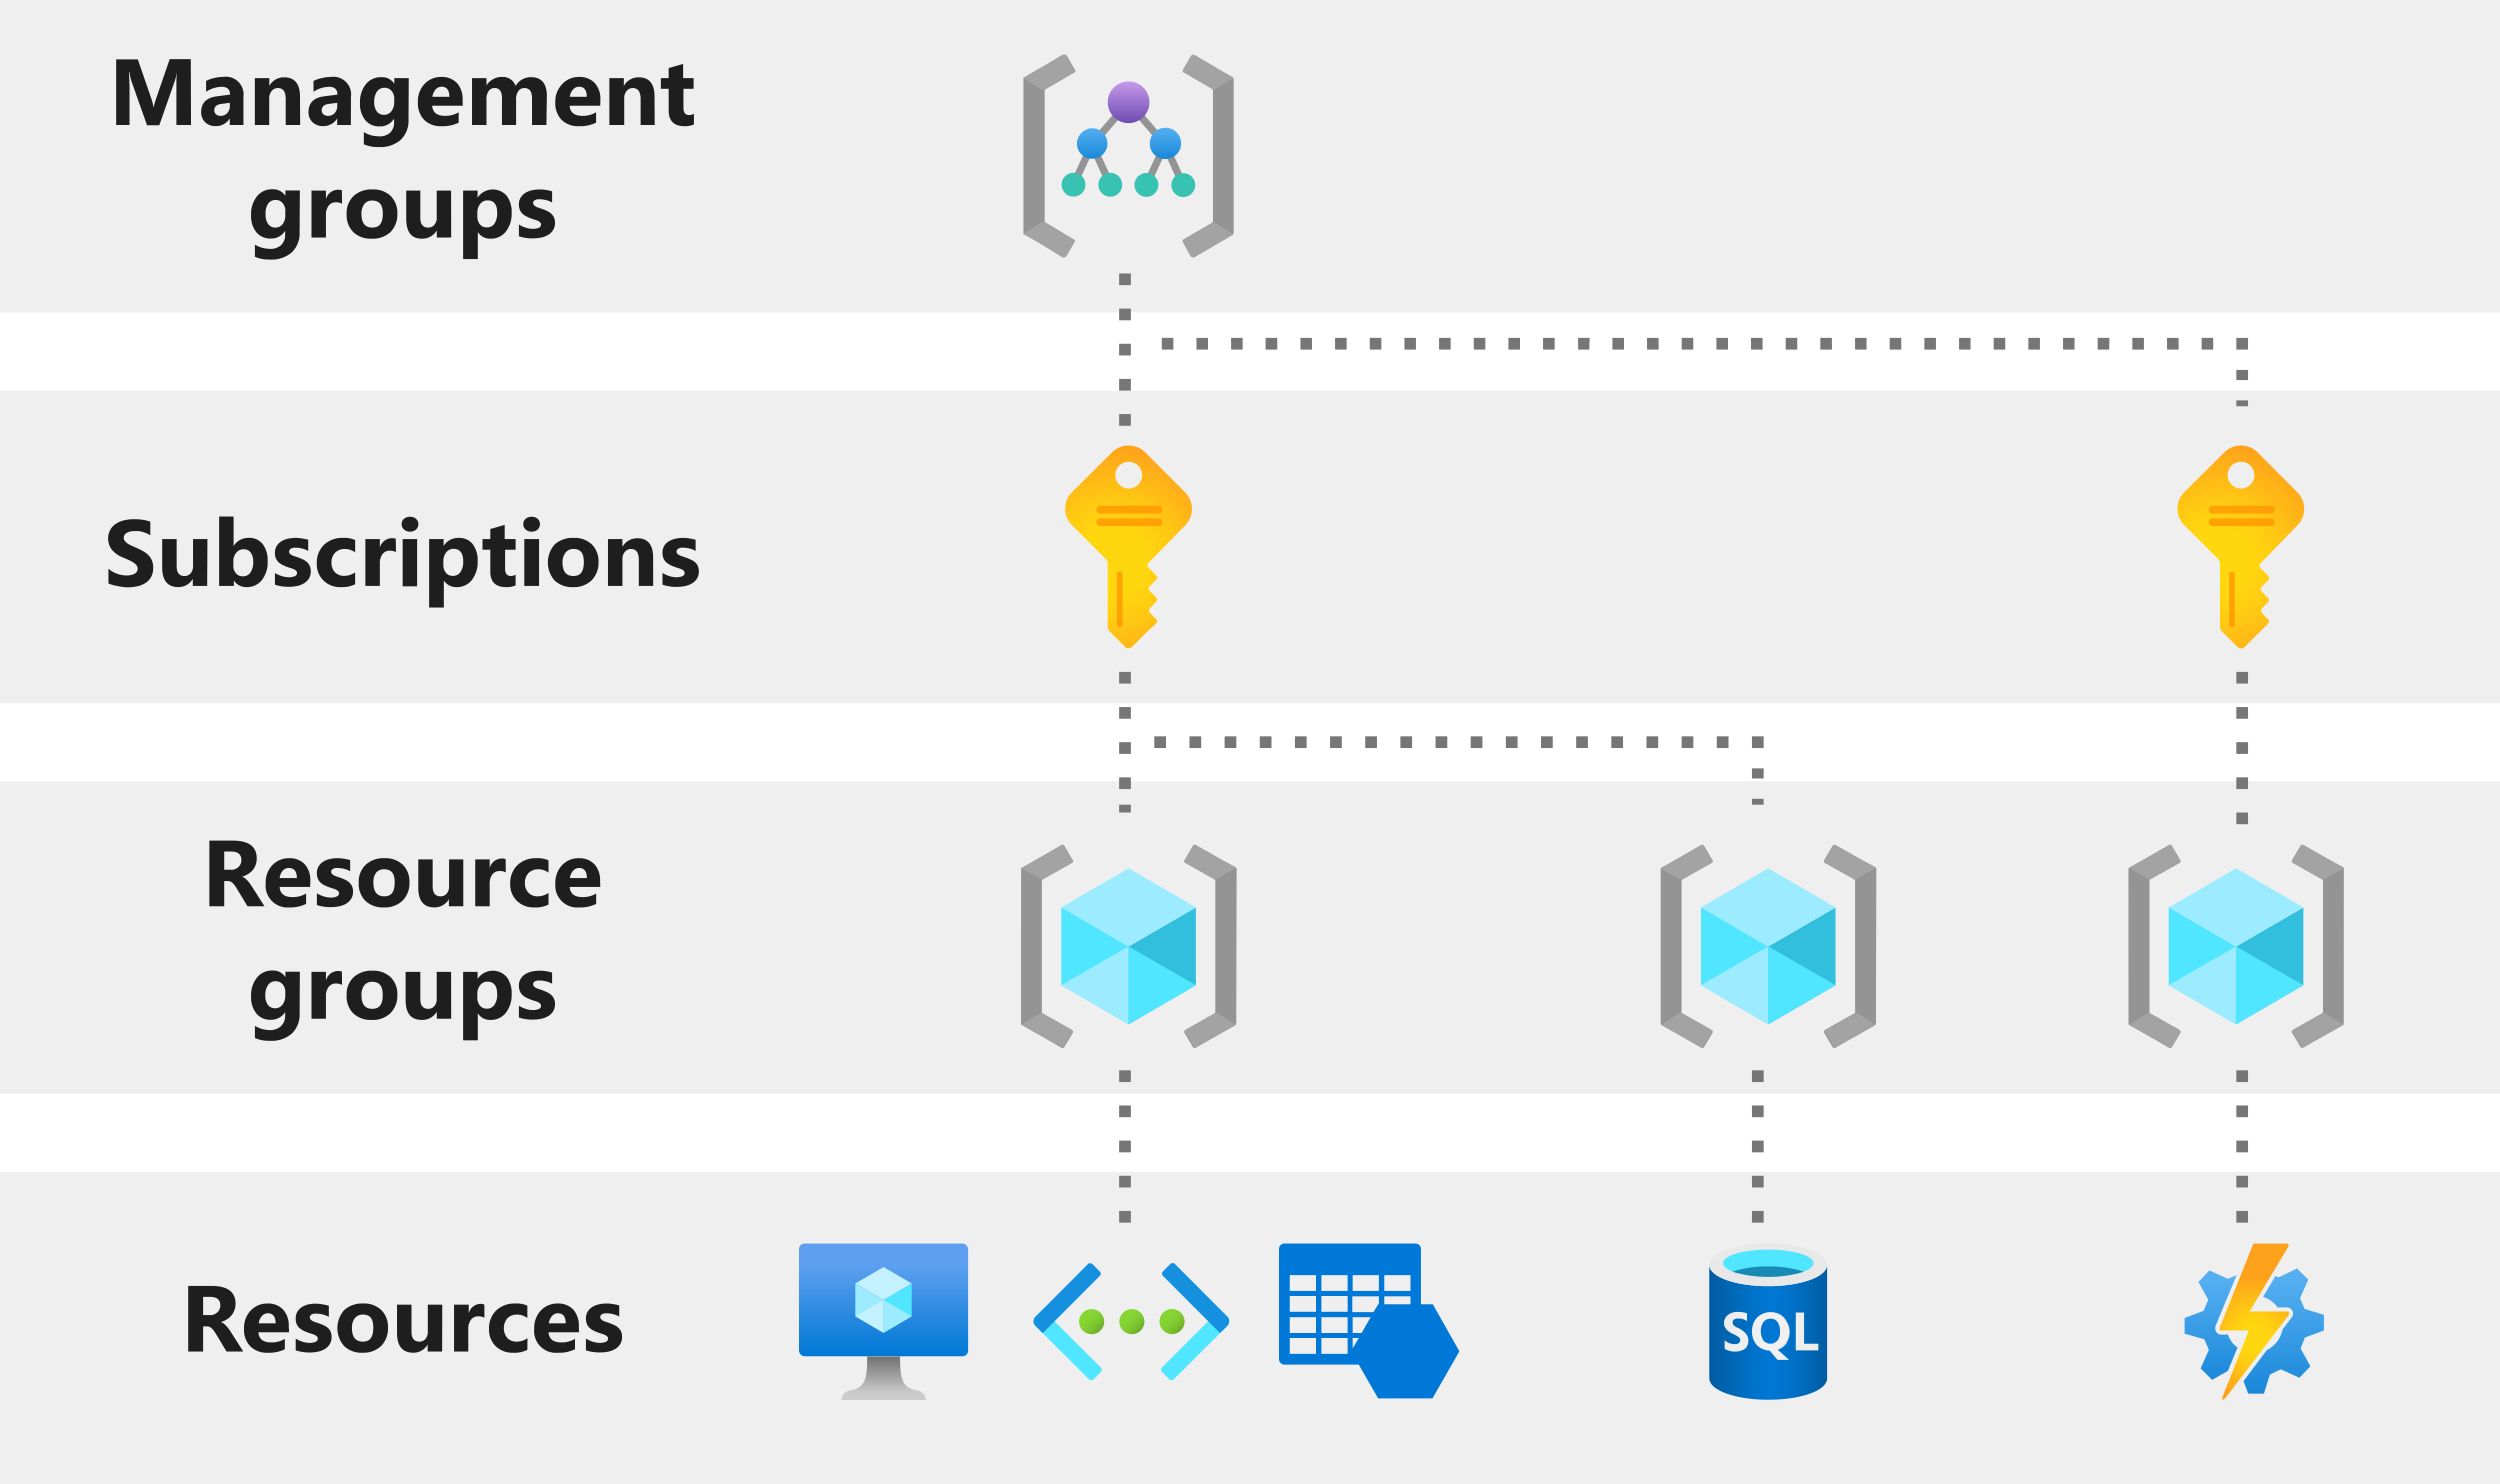 <svg xmlns="http://www.w3.org/2000/svg" xmlns:xlink="http://www.w3.org/1999/xlink" viewBox="0 0 320 190">
  <defs>
    <radialGradient id="radial-gradient" cx="115.68" cy="526.7" r="18.6" gradientTransform="matrix(0.81, 0, 0, -0.81, 48.64, 498.5)" gradientUnits="userSpaceOnUse">
      <stop offset="0.27" stop-color="#ffd70f"/>
      <stop offset="0.49" stop-color="#ffcb12"/>
      <stop offset="0.88" stop-color="#feac19"/>
      <stop offset="1" stop-color="#fea11b"/>
    </radialGradient>
    <linearGradient id="linear-gradient" x1="113.09" y1="440.4" x2="113.09" y2="454.83" gradientTransform="matrix(1, 0, 0, -1, 0, 614)" gradientUnits="userSpaceOnUse">
      <stop offset="0" stop-color="#0078d4"/>
      <stop offset="0.82" stop-color="#5ea0ef"/>
    </linearGradient>
    <linearGradient id="linear-gradient-2" x1="113.09" y1="434.83" x2="113.09" y2="440.4" gradientTransform="matrix(1, 0, 0, -1, 0, 614)" gradientUnits="userSpaceOnUse">
      <stop offset="0.15" stop-color="#ccc"/>
      <stop offset="1" stop-color="#707070"/>
    </linearGradient>
    <linearGradient id="linear-gradient-3" x1="218.79" y1="443.46" x2="233.87" y2="443.46" gradientTransform="matrix(1, 0, 0, -1, 0, 614)" gradientUnits="userSpaceOnUse">
      <stop offset="0" stop-color="#005ba1"/>
      <stop offset="0.07" stop-color="#0060a9"/>
      <stop offset="0.36" stop-color="#0071c8"/>
      <stop offset="0.52" stop-color="#0078d4"/>
      <stop offset="0.64" stop-color="#0074cd"/>
      <stop offset="0.82" stop-color="#006abb"/>
      <stop offset="1" stop-color="#005ba1"/>
    </linearGradient>
    <radialGradient id="radial-gradient-2" cx="226.75" cy="442.98" r="8.32" gradientTransform="matrix(1, 0, 0, -1, 0, 614)" gradientUnits="userSpaceOnUse">
      <stop offset="0" stop-color="#f2f2f2"/>
      <stop offset="0.58" stop-color="#eee"/>
      <stop offset="1" stop-color="#e6e6e6"/>
    </radialGradient>
    <linearGradient id="linear-gradient-4" x1="144.46" y1="603.6" x2="144.46" y2="598.24" gradientTransform="matrix(1, 0, 0, -1, 0, 614)" gradientUnits="userSpaceOnUse">
      <stop offset="0" stop-color="#c69aeb"/>
      <stop offset="1" stop-color="#6f4bb2"/>
    </linearGradient>
    <linearGradient id="linear-gradient-5" x1="144.46" y1="597.58" x2="144.46" y2="593.68" gradientTransform="matrix(1, 0, 0, -1, 0, 614)" gradientUnits="userSpaceOnUse">
      <stop offset="0" stop-color="#54aef0"/>
      <stop offset="1" stop-color="#1988d9"/>
    </linearGradient>
    <radialGradient id="radial-gradient-3" cx="290.45" cy="526.7" r="18.6" xlink:href="#radial-gradient"/>
    <radialGradient id="radial-gradient-4" cx="286.98" cy="942.8" r="6.92" gradientTransform="matrix(1.01, 0, 0, -1.14, -1.35, 1246.09)" gradientUnits="userSpaceOnUse">
      <stop offset="0.2" stop-color="#ffd70f"/>
      <stop offset="0.44" stop-color="#ffcb12"/>
      <stop offset="0.87" stop-color="#feac19"/>
      <stop offset="1" stop-color="#fea11b"/>
    </radialGradient>
    <linearGradient id="linear-gradient-6" x1="292.3" y1="435.61" x2="292.3" y2="451.67" gradientTransform="matrix(1, 0, 0, -1, 0, 614)" gradientUnits="userSpaceOnUse">
      <stop offset="0" stop-color="#1988d9"/>
      <stop offset="0.9" stop-color="#54aef0"/>
    </linearGradient>
    <linearGradient id="linear-gradient-7" x1="283.02" y1="437.37" x2="283.02" y2="451.39" xlink:href="#linear-gradient-6"/>
    <linearGradient id="linear-gradient-8" x1="146.5" y1="445.21" x2="148.78" y2="442.93" gradientTransform="matrix(1, 0, 0, -1, 3.01, 613.44)" gradientUnits="userSpaceOnUse">
      <stop offset="0" stop-color="#86d633"/>
      <stop offset="0.24" stop-color="#83d232"/>
      <stop offset="0.5" stop-color="#7cc52f"/>
      <stop offset="0.76" stop-color="#6fb02a"/>
      <stop offset="1" stop-color="#5e9624"/>
    </linearGradient>
    <linearGradient id="linear-gradient-9" x1="141.35" y1="445.21" x2="143.62" y2="442.93" xlink:href="#linear-gradient-8"/>
    <linearGradient id="linear-gradient-10" x1="136.21" y1="445.21" x2="138.47" y2="442.93" xlink:href="#linear-gradient-8"/>
    <symbol id="AzureStorage" data-name="AzureStorage" viewBox="0 0 50.2 43.1">
      <g id="paths">
        <g id="Windows_Azure_storage" data-name="Windows Azure storage">
          <path d="M42.8,16.9H39.5V1.5A1.54,1.54,0,0,0,38,0H1.5A1.54,1.54,0,0,0,0,1.5V32.2a1.54,1.54,0,0,0,1.5,1.5H22.2l5.4,9.4H42.7L50.2,30ZM29.3,8.8h7.3v4.4H29.3Zm7.3,5.9v2.2H29.3V14.7ZM20.5,8.8h7.3v4.4H20.5Zm0,5.9h7.3v2.2h-.2l-1.3,2.2H20.4V14.7Zm0,5.8h5L23,24.9H20.5Zm1.7,5.8-1.7,2.9V26.3ZM10.3,30.7H3V26.3h7.3Zm0-5.8H3V20.5h7.3Zm0-5.9H3V14.6h7.3Zm0-5.8H3V8.8h7.3Zm8.8,17.5H11.8V26.3h7.3Zm0-5.8H11.8V20.5h7.3Zm0-5.9H11.8V14.6h7.3Zm0-5.8H11.8V8.8h7.3Zm1.4,17.5v0Z" fill="#0078d7"/>
        </g>
      </g>
    </symbol>
  </defs>
  <title>2-scope-levels-example</title>
  <g id="Shapes">
    <rect x="-2.28" width="322.28" height="190" fill="#fff"/>
    <g>
      <rect width="320" height="40" fill="#fff"/>
      <rect width="320" height="40" fill="#3c3c41" opacity="0.08"/>
    </g>
    <g>
      <rect y="50" width="320" height="40" fill="#fff"/>
      <rect y="50" width="320" height="40" fill="#3c3c41" opacity="0.08"/>
    </g>
    <g>
      <rect y="100" width="320" height="40" fill="#fff"/>
      <rect y="100" width="320" height="40" fill="#3c3c41" opacity="0.08"/>
    </g>
    <g>
      <rect y="150" width="320" height="40" fill="#fff"/>
      <rect y="150" width="320" height="40" fill="#3c3c41" opacity="0.08"/>
    </g>
    <g>
      <path id="e3d1e58c-f78e-4fb5-9857-0c9331da9979" d="M151.7,67.25a3,3,0,0,0,0-4.22h0l-5.14-5.15a3,3,0,0,0-4.2,0h0L137.22,63a3,3,0,0,0,0,4.23l4.32,4.32a.83.83,0,0,1,.25.59v8a1.05,1.05,0,0,0,.29.73L144,82.79a.64.64,0,0,0,.91,0l0,0,1.89-1.89h0L148,79.79a.37.37,0,0,0,0-.53h0l-.8-.81a.42.42,0,0,1,0-.59v0L148,77a.37.37,0,0,0,0-.53h0l-.84-.85a.41.41,0,0,1,0-.57l0,0,.86-.85a.37.37,0,0,0,0-.53h0l-1.11-1.13v-.4Zm-7.21-8.14a1.71,1.71,0,1,1-1.72,1.71,1.67,1.67,0,0,1,1.67-1.7h.05Z" fill="url(#radial-gradient)"/>
      <path id="a21a8f7a-61cc-4035-8449-e5c8fe4d4d5e" d="M143.13,80.25h0a.36.36,0,0,0,.5-.12.35.35,0,0,0,.05-.18V73.53a.38.38,0,0,0-.16-.31h0a.35.35,0,0,0-.56.31V80A.36.36,0,0,0,143.13,80.25Z" fill="#ff9300" opacity="0.75" style="isolation: isolate"/>
      <rect id="ecd3189c-fb1e-4a0e-a2b6-ba2f11dda484" x="140.35" y="64.74" width="8.45" height="0.99" rx="0.46" fill="#ff9300" opacity="0.75" style="isolation: isolate"/>
      <rect id="a1949a3c-4818-4bd1-b236-0d970b92fc62" x="140.35" y="66.35" width="8.45" height="0.99" rx="0.46" fill="#ff9300" opacity="0.75" style="isolation: isolate"/>
    </g>
    <g>
      <g>
        <path d="M130.69,131a.25.25,0,0,0,.13.22l1.88,1.06,3.17,1.83a.29.29,0,0,0,.38-.1l1.07-1.81a.26.26,0,0,0-.1-.34l-3.73-2.11a.29.29,0,0,1-.13-.23V112.78a.28.28,0,0,1,.13-.23l3.73-2.1a.26.26,0,0,0,.1-.34l-1.07-1.82a.27.27,0,0,0-.37-.13h0l-3.11,1.8-1.94,1.09a.25.25,0,0,0-.13.22Z" fill="#949494"/>
        <path d="M133.35,112.65l.09-.1,3.73-2.1a.23.23,0,0,0,.12-.3.05.05,0,0,0,0,0l-1.07-1.82a.23.23,0,0,0-.31-.15l0,0-3.13,1.8-1.92,1.09a.11.11,0,0,0-.1.09l1.46.83Z" fill="#a3a3a3"/>
        <path d="M137.17,131.8l-3.73-2.1a.33.33,0,0,1-.11-.15l-2.62,1.62h.08l1.86,1.06,3.24,1.79a.24.24,0,0,0,.34-.06l0,0,1.07-1.82a.24.24,0,0,0-.12-.3Z" fill="#a3a3a3"/>
      </g>
      <path d="M158.24,131a.25.25,0,0,1-.13.22l-1.88,1.06-3.18,1.83a.28.28,0,0,1-.37-.1l-1.07-1.81a.26.26,0,0,1,.1-.34l3.72-2.11a.26.26,0,0,0,.13-.23V112.78a.26.26,0,0,0-.13-.23l-3.72-2.1a.26.26,0,0,1-.1-.34l1.07-1.82a.27.27,0,0,1,.37-.13h0l3.11,1.77,2,1.08a.28.28,0,0,1,.13.23Z" fill="#949494"/>
      <path d="M155.58,112.65l-.1-.1-3.72-2.1a.24.24,0,0,1-.13-.3l0,0,1.07-1.82a.23.23,0,0,1,.31-.15l0,0,3.13,1.77,1.93,1.08.1.1-1.46.83Z" fill="#a3a3a3"/>
      <path d="M151.76,131.8l3.72-2.1a.44.44,0,0,0,.12-.15l2.62,1.62h0l-1.86,1.06L153.12,134a.24.24,0,0,1-.34-.06l0,0-1.07-1.82A.24.24,0,0,1,151.76,131.8Z" fill="#a3a3a3"/>
      <polygon points="153.07 116.15 153.07 126.1 144.45 131.11 144.45 121.14 153.07 116.15" fill="#32bedd"/>
      <polygon points="153.07 116.15 144.46 121.16 135.84 116.15 144.46 111.14 153.07 116.15" fill="#9cebff"/>
      <polygon points="144.45 121.16 144.45 131.11 135.84 126.1 135.84 116.15 144.45 121.16" fill="#50e6ff"/>
      <polygon points="135.84 126.1 144.45 121.14 144.45 131.11 135.84 126.1" fill="#9cebff"/>
      <polygon points="153.07 126.1 144.45 121.14 144.45 131.11 153.07 126.1" fill="#50e6ff"/>
    </g>
    <g>
      <g>
        <path d="M212.57,131a.25.25,0,0,0,.13.22l1.88,1.06,3.18,1.83a.28.28,0,0,0,.37-.1l1.07-1.81a.26.26,0,0,0-.1-.34l-3.73-2.11a.32.32,0,0,1-.13-.23V112.78a.28.28,0,0,1,.13-.23l3.73-2.1a.26.26,0,0,0,.1-.34l-1.07-1.82a.27.27,0,0,0-.37-.13h0l-3.12,1.8-1.94,1.09a.25.25,0,0,0-.13.22Z" fill="#949494"/>
        <path d="M215.23,112.65l.1-.1,3.72-2.1a.23.23,0,0,0,.12-.3.05.05,0,0,0,0,0l-1.07-1.82a.23.23,0,0,0-.31-.15l-.05,0L214.6,110l-1.93,1.09a.11.11,0,0,0-.1.09L214,112Z" fill="#a3a3a3"/>
        <path d="M219.05,131.8l-3.72-2.1a.44.44,0,0,1-.12-.15l-2.62,1.62h.08l1.86,1.06,3.24,1.79a.24.24,0,0,0,.34-.06l0,0,1.07-1.82a.24.24,0,0,0-.12-.3Z" fill="#a3a3a3"/>
      </g>
      <path d="M240.12,131a.25.25,0,0,1-.13.22l-1.88,1.06-3.18,1.83a.28.28,0,0,1-.37-.1l-1.07-1.81a.26.26,0,0,1,.1-.34l3.73-2.11a.32.32,0,0,0,.13-.23V112.78a.28.28,0,0,0-.13-.23l-3.73-2.1a.26.26,0,0,1-.1-.34l1.07-1.82a.27.27,0,0,1,.37-.13h0l3.11,1.77,2,1.08a.28.28,0,0,1,.13.23Z" fill="#949494"/>
      <path d="M237.46,112.65l-.1-.1-3.72-2.1a.23.23,0,0,1-.12-.3.05.05,0,0,1,0,0l1.07-1.82a.23.23,0,0,1,.31-.15l.05,0,3.12,1.77L240,111l.1.1-1.46.83Z" fill="#a3a3a3"/>
      <path d="M233.64,131.8l3.72-2.1a.44.44,0,0,0,.12-.15l2.62,1.62h0l-1.86,1.06L235,134a.24.24,0,0,1-.34-.06l0,0-1.07-1.82A.24.24,0,0,1,233.64,131.8Z" fill="#a3a3a3"/>
      <polygon points="234.95 116.15 234.95 126.1 226.33 131.11 226.33 121.14 234.95 116.15" fill="#32bedd"/>
      <polygon points="234.95 116.15 226.34 121.16 217.72 116.15 226.34 111.14 234.95 116.15" fill="#9cebff"/>
      <polygon points="226.33 121.16 226.33 131.11 217.72 126.1 217.72 116.15 226.33 121.16" fill="#50e6ff"/>
      <polygon points="217.72 126.1 226.33 121.14 226.33 131.11 217.72 126.1" fill="#9cebff"/>
      <polygon points="234.95 126.1 226.33 121.14 226.33 131.11 234.95 126.1" fill="#50e6ff"/>
    </g>
    <g>
      <g>
        <path d="M272.45,131a.25.25,0,0,0,.13.22l1.88,1.06,3.18,1.83a.28.28,0,0,0,.37-.1l1.07-1.81a.26.26,0,0,0-.1-.34l-3.73-2.11a.28.28,0,0,1-.12-.23V112.78a.25.25,0,0,1,.12-.23l3.73-2.1a.26.26,0,0,0,.1-.34L278,108.29a.27.27,0,0,0-.37-.13h0l-3.11,1.8-1.95,1.09a.25.25,0,0,0-.13.22Z" fill="#949494"/>
        <path d="M275.11,112.65l.1-.1,3.72-2.1a.23.23,0,0,0,.12-.3.05.05,0,0,0,0,0L278,108.29a.23.23,0,0,0-.31-.15l0,0-3.12,1.8-1.93,1.09a.11.11,0,0,0-.1.09l1.46.83Z" fill="#a3a3a3"/>
        <path d="M278.93,131.8l-3.72-2.1a.44.44,0,0,1-.12-.15l-2.62,1.62h.08l1.86,1.06,3.24,1.79A.24.24,0,0,0,278,134l0,0,1.07-1.82a.23.23,0,0,0-.12-.3Z" fill="#a3a3a3"/>
      </g>
      <path d="M300,131a.25.25,0,0,1-.13.22L298,132.26l-3.18,1.83a.28.28,0,0,1-.37-.1l-1.07-1.81a.26.26,0,0,1,.1-.34l3.73-2.11a.29.29,0,0,0,.13-.23V112.78a.28.28,0,0,0-.13-.23l-3.73-2.1a.26.26,0,0,1-.1-.34l1.07-1.82a.27.27,0,0,1,.37-.13h0l3.12,1.77,1.94,1.08a.28.28,0,0,1,.13.23Z" fill="#949494"/>
      <path d="M297.34,112.65l-.09-.1-3.73-2.1a.23.23,0,0,1-.12-.3.05.05,0,0,1,0,0l1.07-1.82a.23.23,0,0,1,.31-.15l.05,0,3.12,1.77L299.9,111l.1.1-1.46.83Z" fill="#a3a3a3"/>
      <path d="M293.52,131.8l3.73-2.1a.42.42,0,0,0,.11-.15l2.62,1.62h0l-1.86,1.06L294.88,134a.24.24,0,0,1-.34-.06l0,0-1.07-1.82A.24.24,0,0,1,293.52,131.8Z" fill="#a3a3a3"/>
      <polygon points="294.83 116.15 294.83 126.1 286.21 131.11 286.21 121.14 294.83 116.15" fill="#32bedd"/>
      <polygon points="294.83 116.15 286.23 121.16 277.6 116.15 286.23 111.14 294.83 116.15" fill="#9cebff"/>
      <polygon points="286.21 121.16 286.21 131.11 277.6 126.1 277.6 116.15 286.21 121.16" fill="#50e6ff"/>
      <polygon points="277.6 126.1 286.21 121.14 286.21 131.11 277.6 126.1" fill="#9cebff"/>
      <polygon points="294.83 126.1 286.21 121.14 286.21 131.11 294.83 126.1" fill="#50e6ff"/>
    </g>
    <g>
      <rect x="102.27" y="159.17" width="21.65" height="14.43" rx="0.72" fill="url(#linear-gradient)"/>
      <polygon points="116.7 164.28 116.7 168.48 113.09 170.6 113.09 166.39 116.7 164.28" fill="#50e6ff"/>
      <polygon points="116.7 164.28 113.09 166.4 109.48 164.28 113.09 162.18 116.7 164.28" fill="#c3f1ff"/>
      <polygon points="113.09 166.4 113.09 170.6 109.48 168.48 109.48 164.28 113.09 166.4" fill="#9cebff"/>
      <polygon points="109.48 168.48 113.09 166.39 113.09 170.6 109.48 168.48" fill="#c3f1ff"/>
      <polygon points="116.7 168.48 113.09 166.39 113.09 170.6 116.7 168.48" fill="#9cebff"/>
      <path d="M117.43,178c-2.14-.34-2.22-1.88-2.22-4.37H111c0,2.49-.07,4-2.21,4.37a1.21,1.21,0,0,0-1.07,1.2H118.5A1.2,1.2,0,0,0,117.43,178Z" fill="url(#linear-gradient-2)"/>
    </g>
    <g>
      <path d="M226.33,164.63c-4.17,0-7.54-1.18-7.54-2.73v14.54c0,1.5,3.31,2.71,7.43,2.73h.11c4.16,0,7.54-1.17,7.54-2.73V161.9C233.87,163.42,230.49,164.63,226.33,164.63Z" fill="url(#linear-gradient-3)"/>
      <path d="M233.87,161.9c0,1.52-3.38,2.73-7.54,2.73s-7.54-1.18-7.54-2.73,3.37-2.73,7.54-2.73,7.54,1.18,7.54,2.73" fill="#e8e8e8"/>
      <path d="M232.12,161.68c0,1-2.6,1.74-5.79,1.74s-5.79-.78-5.79-1.74,2.6-1.73,5.79-1.73,5.79.77,5.79,1.73" fill="#50e6ff"/>
      <path d="M226.33,162.11a13.71,13.71,0,0,0-4.58.67,16.19,16.19,0,0,0,9.15,0A13.88,13.88,0,0,0,226.33,162.11Z" fill="#198ab3"/>
      <path d="M230.92,172v-4h-1.06v4.85h2.89V172Zm-8.4-2a2.28,2.28,0,0,1-.6-.36.5.5,0,0,1-.14-.38.4.4,0,0,1,.17-.35.81.81,0,0,1,.5-.14,1.87,1.87,0,0,1,1.17.34v-1a3.09,3.09,0,0,0-1.17-.18,1.88,1.88,0,0,0-1.29.4,1.28,1.28,0,0,0-.49,1c0,.6.38,1.07,1.18,1.43a3.54,3.54,0,0,1,.73.42.49.49,0,0,1,.17.38.44.44,0,0,1-.19.36.89.89,0,0,1-.53.13,2,2,0,0,1-1.28-.49v1.09A2.5,2.5,0,0,0,222,173a2.22,2.22,0,0,0,1.39-.38,1.32,1.32,0,0,0,.39-1.08,1.24,1.24,0,0,0-.3-.82A2.73,2.73,0,0,0,222.52,170Zm6.16,1.87a2.57,2.57,0,0,0,0-2.73,2.11,2.11,0,0,0-.82-.88,2.45,2.45,0,0,0-1.18-.31,2.47,2.47,0,0,0-1.27.32,2.25,2.25,0,0,0-.86.87,2.86,2.86,0,0,0-.3,1.34,2.69,2.69,0,0,0,.28,1.18,2.06,2.06,0,0,0,.81.87,2.35,2.35,0,0,0,1.18.35l1,1.18H229l-1.45-1.29A2.13,2.13,0,0,0,228.68,171.9Zm-1.18-.29a1.16,1.16,0,0,1-1.78,0,2.22,2.22,0,0,1,0-2.36,1.18,1.18,0,0,1,.91-.43,1,1,0,0,1,.89.43,1.89,1.89,0,0,1,.31,1.18A1.65,1.65,0,0,1,227.5,171.61Z" fill="url(#radial-gradient-2)"/>
    </g>
    <g>
      <polygon points="151.88 23.48 149.51 18.26 144.46 12.37 139.38 18.24 137 23.45 137.83 23.84 139.78 19.6 141.69 23.84 142.55 23.46 140.33 18.58 144.46 13.8 148.58 18.59 146.33 23.46 147.17 23.86 149.12 19.64 151.03 23.88 151.88 23.48" fill="#949494"/>
      <circle cx="144.46" cy="13.09" r="2.67" fill="url(#linear-gradient-4)"/>
      <path d="M139.72,16.42a1.95,1.95,0,1,1-1.87,2v-.06A2,2,0,0,1,139.72,16.42Zm7.46,2a1.94,1.94,0,0,0,1.93,1.93h0a2,2,0,1,0-1.93-2Z" fill="url(#linear-gradient-5)"/>
      <g>
        <g>
          <circle cx="137.41" cy="23.64" r="1.53" fill="#37c2b1"/>
          <circle cx="142.12" cy="23.65" r="1.53" fill="#37c2b1"/>
        </g>
        <g>
          <circle cx="146.74" cy="23.67" r="1.53" fill="#37c2b1"/>
          <circle cx="151.46" cy="23.69" r="1.53" fill="#37c2b1"/>
        </g>
      </g>
      <path d="M131,29.81a.23.23,0,0,0,.12.22L133,31l3.17,1.81a.29.29,0,0,0,.36-.1l1-1.71a.23.23,0,0,0-.06-.33h0l-3.62-2.17a.26.26,0,0,1-.13-.22V11.63a.25.25,0,0,1,.13-.22l3.62-2.11a.23.23,0,0,0,.17-.28.26.26,0,0,0-.08-.13l-1-1.75a.3.3,0,0,0-.37-.1L133,8.8l-1.88,1.11a.22.22,0,0,0-.12.22Z" fill="#949494"/>
      <path d="M137.45,8.89l-1-1.75a.3.3,0,0,0-.27-.13H136L133,8.8l-1.88,1.11H131a.24.24,0,0,0,0,.12l2.59,1.58a.26.26,0,0,1,.13-.22l3.62-2.09a.23.23,0,0,0,.17-.28A.26.26,0,0,0,137.45,8.89Z" fill="#a3a3a3"/>
      <path d="M137.45,31l-1,1.82a.3.3,0,0,1-.27.13H136l-3-1.85L131.11,30H131a.28.28,0,0,1,0-.13l2.59-1.58a.25.25,0,0,0,.13.22l3.62,2.11a.24.24,0,0,1,.13.33A.21.21,0,0,1,137.45,31Z" fill="#a3a3a3"/>
      <path d="M157.91,10.13a.25.25,0,0,0-.13-.22l-1.81-1-3.17-1.8a.29.29,0,0,0-.36.09l-1,1.71a.24.24,0,0,0,.07.33l0,0,3.62,2.11a.25.25,0,0,1,.13.22V28.31a.26.26,0,0,1-.13.22l-3.62,2.1a.25.25,0,0,0-.12.32s0,0,0,0l1,1.82a.27.27,0,0,0,.36.09l3-1.75L157.78,30a.26.26,0,0,0,.13-.22Z" fill="#949494"/>
      <path d="M151.47,31l1,1.82a.29.29,0,0,0,.27.13h.13l3-1.76,1.89-1.1a.14.14,0,0,0,.09,0h0a.28.28,0,0,0,0-.13l-2.59-1.58a.26.26,0,0,1-.13.22l-3.62,2.1A.23.23,0,0,0,151.47,31Z" fill="#a3a3a3"/>
      <path d="M151.47,8.89l1-1.75a.29.29,0,0,1,.27-.13h.13l3,1.76,1.89,1.1h.09a.28.28,0,0,1,0,.13l-2.59,1.58a.26.26,0,0,0-.13-.22L151.57,9.3a.24.24,0,0,1-.15-.32A.41.41,0,0,1,151.47,8.89Z" fill="#a3a3a3"/>
    </g>
    <path d="M144.75,54.5h-1.5V53h1.5Zm0-4.5h-1.5V48.5h1.5Zm0-4.5h-1.5V44h1.5Zm0-4.5h-1.5V39.5h1.5Zm0-4.5h-1.5V35h1.5Z" fill="#767676"/>
    <path d="M144.75,103h-1.5v1h1.5Zm0-2h-1.5V99.5h1.5Zm0-4.5h-1.5V95h1.5Zm0-4.5h-1.5V90.5h1.5Zm0-4.5h-1.5V86h1.5Z" fill="#767676"/>
    <g>
      <path id="e3d1e58c-f78e-4fb5-9857-0c9331da9979-2" data-name="e3d1e58c-f78e-4fb5-9857-0c9331da9979" d="M294.07,67.25a3,3,0,0,0,0-4.22h0l-5.13-5.15a3,3,0,0,0-4.2,0h0L279.59,63a3,3,0,0,0,0,4.23l4.33,4.32a.87.87,0,0,1,.24.59v8a1.05,1.05,0,0,0,.29.73l1.95,1.94a.65.65,0,0,0,.92,0l0,0,1.89-1.89h0l1.11-1.11a.38.38,0,0,0,0-.53h0l-.79-.81a.41.41,0,0,1,0-.59l0,0,.79-.81a.38.38,0,0,0,0-.53h0l-.84-.85a.41.41,0,0,1,0-.57l0,0,.87-.85a.38.38,0,0,0,0-.53h0l-1.11-1.13v-.4Zm-7.21-8.14a1.71,1.71,0,1,1-1.72,1.71,1.68,1.68,0,0,1,1.68-1.7h0Z" fill="url(#radial-gradient-3)"/>
      <path id="a21a8f7a-61cc-4035-8449-e5c8fe4d4d5e-2" data-name="a21a8f7a-61cc-4035-8449-e5c8fe4d4d5e" d="M285.5,80.25h0a.36.36,0,0,0,.5-.12.35.35,0,0,0,.05-.18V73.53a.38.38,0,0,0-.16-.31h0a.36.36,0,0,0-.5.09.46.46,0,0,0-.06.22V80A.39.39,0,0,0,285.5,80.25Z" fill="#ff9300" opacity="0.75" style="isolation: isolate"/>
      <rect id="ecd3189c-fb1e-4a0e-a2b6-ba2f11dda484-2" data-name="ecd3189c-fb1e-4a0e-a2b6-ba2f11dda484" x="282.72" y="64.74" width="8.45" height="0.99" rx="0.46" fill="#ff9300" opacity="0.75" style="isolation: isolate"/>
      <rect id="a1949a3c-4818-4bd1-b236-0d970b92fc62-2" data-name="a1949a3c-4818-4bd1-b236-0d970b92fc62" x="282.72" y="66.35" width="8.45" height="0.99" rx="0.46" fill="#ff9300" opacity="0.75" style="isolation: isolate"/>
    </g>
    <path d="M287.75,105.5h-1.5V104h1.5Zm0-4.5h-1.5V99.5h1.5Zm0-4.5h-1.5V95h1.5Zm0-4.5h-1.5V90.5h1.5Zm0-4.5h-1.5V86h1.5Z" fill="#767676"/>
    <path d="M287.75,156.5h-1.5V155h1.5Zm0-4.5h-1.5v-1.5h1.5Zm0-4.5h-1.5V146h1.5Zm0-4.5h-1.5v-1.5h1.5Zm0-4.5h-1.5V137h1.5Z" fill="#767676"/>
    <path d="M144.75,156.5h-1.5V155h1.5Zm0-4.5h-1.5v-1.5h1.5Zm0-4.5h-1.5V146h1.5Zm0-4.5h-1.5v-1.5h1.5Zm0-4.5h-1.5V137h1.5Z" fill="#767676"/>
    <path d="M225.75,156.5h-1.5V155h1.5Zm0-4.5h-1.5v-1.5h1.5Zm0-4.5h-1.5V146h1.5Zm0-4.5h-1.5v-1.5h1.5Zm0-4.5h-1.5V137h1.5Z" fill="#767676"/>
    <g>
      <path d="M283.29,44.75h-1.48v-1.5h1.48Zm-4.43,0h-1.48v-1.5h1.48Zm-4.44,0h-1.48v-1.5h1.48Zm-4.44,0H268.5v-1.5H270Zm-4.44,0h-1.47v-1.5h1.47Zm-4.43,0h-1.48v-1.5h1.48Zm-4.44,0h-1.48v-1.5h1.48Zm-4.44,0h-1.47v-1.5h1.47Zm-4.43,0h-1.48v-1.5h1.48Zm-4.44,0h-1.48v-1.5h1.48Zm-4.44,0h-1.47v-1.5h1.47Zm-4.43,0H233v-1.5h1.48Zm-4.44,0h-1.48v-1.5h1.48Zm-4.44,0h-1.48v-1.5h1.48Zm-4.43,0H219.7v-1.5h1.48Zm-4.44,0h-1.48v-1.5h1.48Zm-4.44,0h-1.48v-1.5h1.48Zm-4.43,0h-1.48v-1.5h1.48Zm-4.44,0H202v-1.5h1.48Zm-4.44,0h-1.48v-1.5H199Zm-4.43,0h-1.48v-1.5h1.48Zm-4.44,0h-1.48v-1.5h1.48Zm-4.44,0H184.2v-1.5h1.48Zm-4.44,0h-1.47v-1.5h1.47Zm-4.43,0h-1.48v-1.5h1.48Zm-4.44,0h-1.48v-1.5h1.48Zm-4.44,0h-1.47v-1.5h1.47Zm-4.43,0H162v-1.5h1.48Zm-4.44,0h-1.48v-1.5h1.48Zm-4.44,0h-1.47v-1.5h1.47Zm-4.43,0h-1.48v-1.5h1.48Z" fill="#767676"/>
      <rect x="286.25" y="43.25" width="1.5" height="1.5" fill="#767676"/>
      <rect x="286.25" y="47.35" width="1.5" height="1.3" fill="#767676"/>
      <rect x="286.25" y="51.25" width="1.5" height="0.75" fill="#767676"/>
    </g>
    <g>
      <path d="M221.25,95.75h-1.5v-1.5h1.5Zm-4.5,0h-1.5v-1.5h1.5Zm-4.5,0h-1.5v-1.5h1.5Zm-4.5,0h-1.5v-1.5h1.5Zm-4.5,0h-1.5v-1.5h1.5Zm-4.5,0h-1.5v-1.5h1.5Zm-4.5,0h-1.5v-1.5h1.5Zm-4.5,0h-1.5v-1.5h1.5Zm-4.5,0h-1.5v-1.5h1.5Zm-4.5,0h-1.5v-1.5h1.5Zm-4.5,0h-1.5v-1.5h1.5Zm-4.5,0h-1.5v-1.5h1.5Zm-4.5,0h-1.5v-1.5h1.5Zm-4.5,0h-1.5v-1.5h1.5Zm-4.5,0h-1.5v-1.5h1.5Zm-4.5,0h-1.5v-1.5h1.5Zm-4.5,0h-1.5v-1.5h1.5Z" fill="#767676"/>
      <rect x="224.25" y="94.25" width="1.5" height="1.5" fill="#767676"/>
      <rect x="224.25" y="98.35" width="1.5" height="1.3" fill="#767676"/>
      <rect x="224.25" y="102.25" width="1.5" height="0.75" fill="#767676"/>
    </g>
    <g>
      <path d="M287.85,170.3H284.3a.21.21,0,0,1-.19-.24h0a.14.14,0,0,1,0-.09l4.27-10.66a.18.18,0,0,1,.17-.14h4.19a.21.21,0,0,1,.2.23h0a.24.24,0,0,1,0,.12l-5,8.35h4.87a.23.23,0,0,1,.2.23h0a.43.43,0,0,1,0,.16l-8.14,10.67c-.08.06-.62.63-.35-.23h0Z" fill="url(#radial-gradient-4)"/>
      <path d="M294.48,172.61l.55-1.41,2.43-.9v-2l-.28-.09-2.19-.67-.59-1.37,1.06-2.38L294,162.35l-.26.15-2.06,1-.43-.16L289.67,166a3.7,3.7,0,0,1,1.42.83,3,3,0,0,1,.44.52h1.24a.78.78,0,0,1,.74.82.79.79,0,0,1-.15.42l-1.19,1.58a3.93,3.93,0,0,1-1,1.9,3.85,3.85,0,0,1-1,.72l-3,4,.61,1.6h2l.09-.29.68-2.17,1.4-.65,2.37,1.07,1.41-1.46-.14-.27Z" fill="url(#linear-gradient-6)"/>
      <path d="M286.41,172.47a2.59,2.59,0,0,1-.42-.32,3.57,3.57,0,0,1-.82-1.32h-.86a.75.75,0,0,1-.75-.75h0a1.5,1.5,0,0,1,0-.3l2.73-6.55-1.12.46-2.37-1.07-1.4,1.47.14.27,1.12,2-.59,1.41-2.44.93v2l.28.09,2.23.62.6,1.37-1.06,2.38,1.46,1.45.27-.14,1.76-1Z" fill="url(#linear-gradient-7)"/>
    </g>
    <use width="50.2" height="43.1" transform="translate(163.71 159.17) scale(0.46)" xlink:href="#AzureStorage"/>
    <g>
      <circle cx="150.02" cy="169.16" r="1.61" fill="url(#linear-gradient-8)"/>
      <circle cx="144.88" cy="169.17" r="1.61" fill="url(#linear-gradient-9)"/>
      <circle cx="139.73" cy="169.17" r="1.61" fill="url(#linear-gradient-10)"/>
      <path d="M140.9,175.62l-.92.93a.42.42,0,0,1-.59,0h0l-6.84-6.82a.84.84,0,0,1,0-1.18h0l.92-.92h0l7.43,7.4a.42.42,0,0,1,0,.59Z" fill="#50e6ff"/>
      <path d="M139.84,161.81l.92.93a.4.4,0,0,1,0,.59l-7.29,7.31h0l-.93-.92a.83.83,0,0,1,0-1.18h0l6.71-6.73A.42.42,0,0,1,139.84,161.81Z" fill="#1490df"/>
      <path d="M156.16,167.62l.93.92a.85.85,0,0,1,0,1.18h0l-6.84,6.82a.42.42,0,0,1-.59,0h0l-.92-.93a.42.42,0,0,1,0-.59h0l7.42-7.4Z" fill="#50e6ff"/>
      <path d="M157.09,169.71l-.93.92h0l-7.3-7.31a.42.42,0,0,1,0-.59h0l.94-.94a.42.42,0,0,1,.59,0h0l6.71,6.73a.85.85,0,0,1,0,1.18h0Z" fill="#1490df"/>
    </g>
  </g>
  <g id="Text">
    <g>
      <path d="M24.45,16H22.58V11c0-.54,0-1.14.07-1.8h0a9.23,9.23,0,0,1-.26,1.12l-2,5.71H18.82l-2-5.65c-.06-.16-.14-.55-.27-1.18H16.5c.05.83.08,1.56.08,2.18V16H14.87V7.6h2.77l1.72,5a6.58,6.58,0,0,1,.3,1.2h0A9.76,9.76,0,0,1,20,12.57l1.72-5h2.7Z" fill="#1e1e1e"/>
      <path d="M31.16,16H29.41v-.86h0a2,2,0,0,1-1.78,1,1.88,1.88,0,0,1-1.38-.5,1.79,1.79,0,0,1-.5-1.32c0-1.16.69-1.84,2.07-2l1.63-.21c0-.66-.36-1-1.07-1a3.72,3.72,0,0,0-2,.64V10.36A4.22,4.22,0,0,1,27.37,10a5.12,5.12,0,0,1,1.22-.16,2.27,2.27,0,0,1,2.57,2.56Zm-1.74-2.44v-.4l-1.09.14q-.9.12-.9.81a.66.66,0,0,0,.22.52.8.8,0,0,0,.59.2,1.1,1.1,0,0,0,.85-.36A1.29,1.29,0,0,0,29.42,13.56Z" fill="#1e1e1e"/>
      <path d="M38.42,16H36.57V12.67c0-.93-.33-1.4-1-1.4a1,1,0,0,0-.79.37,1.41,1.41,0,0,0-.32.94V16H32.62V10h1.85V11h0a2.12,2.12,0,0,1,1.93-1.1c1.32,0,2,.83,2,2.48Z" fill="#1e1e1e"/>
      <path d="M44.91,16H43.16v-.86h0a2,2,0,0,1-1.79,1,1.86,1.86,0,0,1-1.37-.5,1.76,1.76,0,0,1-.51-1.32c0-1.16.69-1.84,2.07-2l1.63-.21c0-.66-.35-1-1.06-1a3.67,3.67,0,0,0-2,.64V10.36a4.13,4.13,0,0,1,1-.35,5.19,5.19,0,0,1,1.23-.16,2.26,2.26,0,0,1,2.56,2.56Zm-1.74-2.44v-.4l-1.09.14q-.9.12-.9.81a.66.66,0,0,0,.22.52.81.81,0,0,0,.59.2,1.08,1.08,0,0,0,.85-.36A1.29,1.29,0,0,0,43.17,13.56Z" fill="#1e1e1e"/>
      <path d="M52.29,15.31a3.37,3.37,0,0,1-1,2.59,3.92,3.92,0,0,1-2.8.92,4.42,4.42,0,0,1-1.92-.35V16.91a3.68,3.68,0,0,0,1.87.54A2,2,0,0,0,49.92,17a1.76,1.76,0,0,0,.52-1.35v-.47h0a2.07,2.07,0,0,1-1.87,1,2.25,2.25,0,0,1-1.82-.81,3.27,3.27,0,0,1-.67-2.17,3.65,3.65,0,0,1,.75-2.42,2.44,2.44,0,0,1,2-.9,1.81,1.81,0,0,1,1.64.85h0V10h1.85Zm-1.83-2.19v-.48a1.44,1.44,0,0,0-.34-1,1.09,1.09,0,0,0-.87-.4,1.15,1.15,0,0,0-1,.48,2.3,2.3,0,0,0-.35,1.36,1.9,1.9,0,0,0,.33,1.18,1.11,1.11,0,0,0,.92.44,1.16,1.16,0,0,0,.93-.44A1.87,1.87,0,0,0,50.46,13.12Z" fill="#1e1e1e"/>
      <path d="M59.24,13.53H55.32c.07.87.61,1.3,1.65,1.3a3.23,3.23,0,0,0,1.74-.46V15.7a4.53,4.53,0,0,1-2.16.45,3,3,0,0,1-2.26-.81,3.08,3.08,0,0,1-.8-2.25,3.19,3.19,0,0,1,.87-2.36,2.85,2.85,0,0,1,2.13-.88,2.63,2.63,0,0,1,2,.78,3,3,0,0,1,.72,2.12Zm-1.72-1.14c0-.86-.35-1.29-1-1.29a1,1,0,0,0-.77.37,1.68,1.68,0,0,0-.4.92Z" fill="#1e1e1e"/>
      <path d="M69.94,16H68.1V12.58c0-.87-.32-1.31-1-1.31a.89.89,0,0,0-.75.39,1.65,1.65,0,0,0-.29,1V16H64.25V12.54c0-.84-.31-1.27-.94-1.27a.91.91,0,0,0-.76.38,1.65,1.65,0,0,0-.28,1V16H60.42V10h1.85v.94h0a2.17,2.17,0,0,1,.81-.78,2.11,2.11,0,0,1,1.13-.31A1.73,1.73,0,0,1,66,11a2.24,2.24,0,0,1,2-1.12c1.3,0,2,.81,2,2.42Z" fill="#1e1e1e"/>
      <path d="M76.83,13.53H72.91c.07.87.61,1.3,1.65,1.3a3.23,3.23,0,0,0,1.74-.46V15.7a4.53,4.53,0,0,1-2.16.45,3,3,0,0,1-2.26-.81,3.08,3.08,0,0,1-.8-2.25A3.19,3.19,0,0,1,72,10.73a2.85,2.85,0,0,1,2.13-.88,2.63,2.63,0,0,1,2,.78,3,3,0,0,1,.72,2.12Zm-1.72-1.14c0-.86-.35-1.29-1-1.29a1,1,0,0,0-.77.37,1.68,1.68,0,0,0-.4.92Z" fill="#1e1e1e"/>
      <path d="M83.8,16H82V12.67c0-.93-.34-1.4-1-1.4a1,1,0,0,0-.79.37,1.4,1.4,0,0,0-.31.94V16H78V10h1.85V11h0a2.12,2.12,0,0,1,1.93-1.1c1.33,0,2,.83,2,2.48Z" fill="#1e1e1e"/>
      <path d="M88.82,15.93a2.75,2.75,0,0,1-1.23.22c-1.31,0-2-.68-2-2V11.37h-1V10h1V8.71l1.85-.53V10h1.34v1.37H87.48v2.42c0,.63.24.94.74.94a1.24,1.24,0,0,0,.6-.17Z" fill="#1e1e1e"/>
      <path d="M38.35,29.71a3.37,3.37,0,0,1-1,2.59,3.92,3.92,0,0,1-2.8.92,4.42,4.42,0,0,1-1.92-.35V31.31a3.68,3.68,0,0,0,1.87.54A2,2,0,0,0,36,31.36,1.8,1.8,0,0,0,36.5,30v-.47h0a2.07,2.07,0,0,1-1.87,1,2.25,2.25,0,0,1-1.82-.81,3.27,3.27,0,0,1-.67-2.17,3.65,3.65,0,0,1,.75-2.42,2.44,2.44,0,0,1,2-.9,1.81,1.81,0,0,1,1.64.85h0v-.7h1.85Zm-1.83-2.19V27a1.44,1.44,0,0,0-.34-1,1.09,1.09,0,0,0-.87-.4,1.13,1.13,0,0,0-1,.48A2.3,2.3,0,0,0,34,27.51a1.9,1.9,0,0,0,.33,1.18,1.1,1.1,0,0,0,.92.44,1.16,1.16,0,0,0,.93-.44A1.87,1.87,0,0,0,36.52,27.52Z" fill="#1e1e1e"/>
      <path d="M43.78,26.07a1.61,1.61,0,0,0-.78-.18,1.14,1.14,0,0,0-.94.44,1.92,1.92,0,0,0-.34,1.2V30.4H39.87v-6h1.85v1.11h0a1.61,1.61,0,0,1,1.58-1.22,1.35,1.35,0,0,1,.46.07Z" fill="#1e1e1e"/>
      <path d="M47.58,30.55a3.24,3.24,0,0,1-2.36-.84,3.07,3.07,0,0,1-.85-2.29,3,3,0,0,1,.89-2.33,3.35,3.35,0,0,1,2.41-.84,3.19,3.19,0,0,1,2.34.84,3,3,0,0,1,.85,2.23A3.16,3.16,0,0,1,50,29.68,3.24,3.24,0,0,1,47.58,30.55Zm.05-4.88a1.23,1.23,0,0,0-1,.45,2,2,0,0,0-.36,1.28c0,1.15.46,1.73,1.39,1.73S49,28.54,49,27.35,48.52,25.67,47.63,25.67Z" fill="#1e1e1e"/>
      <path d="M57.75,30.4H55.91v-.91h0A2.12,2.12,0,0,1,54,30.55C52.65,30.55,52,29.7,52,28V24.4H53.8v3.46c0,.84.34,1.27,1,1.27a1,1,0,0,0,.8-.35,1.41,1.41,0,0,0,.3-1V24.4h1.84Z" fill="#1e1e1e"/>
      <path d="M61.16,29.7h0v3.46H59.28V24.4h1.85v.9h0a2.35,2.35,0,0,1,3.72-.25,3.39,3.39,0,0,1,.64,2.18,3.73,3.73,0,0,1-.74,2.41,2.43,2.43,0,0,1-2,.91A1.83,1.83,0,0,1,61.16,29.7Zm-.06-2.46v.48a1.54,1.54,0,0,0,.33,1,1.08,1.08,0,0,0,.86.39,1.12,1.12,0,0,0,1-.49,2.32,2.32,0,0,0,.35-1.39c0-1.05-.41-1.58-1.23-1.58a1.15,1.15,0,0,0-.93.43A1.73,1.73,0,0,0,61.1,27.24Z" fill="#1e1e1e"/>
      <path d="M66.42,30.24v-1.5a3.82,3.82,0,0,0,.91.41,3,3,0,0,0,.86.14,1.84,1.84,0,0,0,.78-.14.42.42,0,0,0,.28-.41.36.36,0,0,0-.13-.29,1,1,0,0,0-.33-.21,3.76,3.76,0,0,0-.44-.15c-.16-.05-.32-.1-.46-.16a4.68,4.68,0,0,1-.63-.29,1.94,1.94,0,0,1-.46-.36,1.44,1.44,0,0,1-.28-.48,1.76,1.76,0,0,1-.1-.64,1.6,1.6,0,0,1,.22-.86,1.78,1.78,0,0,1,.59-.6,2.68,2.68,0,0,1,.83-.34,4.62,4.62,0,0,1,1-.11,5.49,5.49,0,0,1,.8.06q.42.07.81.18v1.43a2.74,2.74,0,0,0-.75-.3,3.13,3.13,0,0,0-.79-.11,1.27,1.27,0,0,0-.34,0,1,1,0,0,0-.28.09.46.46,0,0,0-.2.16.34.34,0,0,0-.07.22.41.41,0,0,0,.11.28,1,1,0,0,0,.27.2,2.15,2.15,0,0,0,.38.15l.41.14a6.16,6.16,0,0,1,.67.28,1.94,1.94,0,0,1,.51.36,1.29,1.29,0,0,1,.33.48,1.62,1.62,0,0,1,.12.66,1.67,1.67,0,0,1-.24.91,1.78,1.78,0,0,1-.61.61,2.72,2.72,0,0,1-.89.35,5,5,0,0,1-1,.11A5.41,5.41,0,0,1,66.42,30.24Z" fill="#1e1e1e"/>
    </g>
    <g>
      <path d="M13.88,74.68V72.8a3.45,3.45,0,0,0,1.11.64,3.39,3.39,0,0,0,1.2.22,2.38,2.38,0,0,0,.63-.07,1.5,1.5,0,0,0,.44-.17.87.87,0,0,0,.27-.27.69.69,0,0,0,.09-.34.74.74,0,0,0-.14-.44,1.52,1.52,0,0,0-.39-.36,3.74,3.74,0,0,0-.57-.31l-.72-.32a3.56,3.56,0,0,1-1.47-1,2.38,2.38,0,0,1-.22-2.55,2.07,2.07,0,0,1,.72-.78,3.33,3.33,0,0,1,1.05-.45,5.18,5.18,0,0,1,1.26-.14,6.86,6.86,0,0,1,1.17.08,4.37,4.37,0,0,1,.93.24v1.75a2.9,2.9,0,0,0-.46-.26,4.4,4.4,0,0,0-.51-.18,3.33,3.33,0,0,0-.53-.11l-.49,0a2.68,2.68,0,0,0-.59.06,1.62,1.62,0,0,0-.44.17.73.73,0,0,0-.28.27.59.59,0,0,0-.1.34.61.61,0,0,0,.11.38,1.33,1.33,0,0,0,.31.32,3.3,3.3,0,0,0,.5.29l.66.3a7,7,0,0,1,.91.45,2.87,2.87,0,0,1,.69.53,2.08,2.08,0,0,1,.44.69,2.4,2.4,0,0,1,.15.89,2.37,2.37,0,0,1-.27,1.18,2.05,2.05,0,0,1-.72.77,3.15,3.15,0,0,1-1.06.43,6.61,6.61,0,0,1-1.28.13A7,7,0,0,1,15,75,4.15,4.15,0,0,1,13.88,74.68Z" fill="#1e1e1e"/>
      <path d="M26.52,75H24.68v-.91h0a2.11,2.11,0,0,1-1.83,1.06c-1.4,0-2.09-.85-2.09-2.53V69h1.85v3.46c0,.84.33,1.27,1,1.27a1,1,0,0,0,.8-.35,1.41,1.41,0,0,0,.3-.95V69h1.84Z" fill="#1e1e1e"/>
      <path d="M29.93,74.3h0V75H28.05V66.12H29.9V69.9h0a2.18,2.18,0,0,1,1.95-1.05,2.13,2.13,0,0,1,1.78.8,3.43,3.43,0,0,1,.63,2.18,3.72,3.72,0,0,1-.73,2.41,2.41,2.41,0,0,1-2,.91A1.86,1.86,0,0,1,29.93,74.3Zm-.06-2.53v.62a1.39,1.39,0,0,0,.34,1,1.08,1.08,0,0,0,.85.38,1.12,1.12,0,0,0,1-.49,2.32,2.32,0,0,0,.35-1.39,1.84,1.84,0,0,0-.32-1.16,1.06,1.06,0,0,0-.91-.42,1.16,1.16,0,0,0-.92.42A1.59,1.59,0,0,0,29.87,71.77Z" fill="#1e1e1e"/>
      <path d="M35.19,74.84v-1.5a3.82,3.82,0,0,0,.91.41,3.08,3.08,0,0,0,.86.14,1.84,1.84,0,0,0,.78-.14.42.42,0,0,0,.28-.41.36.36,0,0,0-.13-.29,1,1,0,0,0-.33-.21,3.76,3.76,0,0,0-.44-.15l-.46-.16a4.68,4.68,0,0,1-.63-.29,2.16,2.16,0,0,1-.46-.36,1.44,1.44,0,0,1-.28-.48,1.76,1.76,0,0,1-.1-.64,1.69,1.69,0,0,1,.22-.86,1.78,1.78,0,0,1,.59-.6,2.64,2.64,0,0,1,.84-.34,4.46,4.46,0,0,1,1-.11,4.59,4.59,0,0,1,.81.07,7.1,7.1,0,0,1,.8.17v1.43a2.74,2.74,0,0,0-.75-.3,3.13,3.13,0,0,0-.79-.11,1.27,1.27,0,0,0-.34,0,1,1,0,0,0-.28.09.46.46,0,0,0-.2.16.4.4,0,0,0,0,.5,1,1,0,0,0,.27.2,2.15,2.15,0,0,0,.38.15l.41.14a6.16,6.16,0,0,1,.67.28,2.18,2.18,0,0,1,.52.36,1.39,1.39,0,0,1,.32.48,1.62,1.62,0,0,1,.12.66,1.76,1.76,0,0,1-.23.91,1.9,1.9,0,0,1-.62.61,2.66,2.66,0,0,1-.88.35,5.1,5.1,0,0,1-1,.11A5.46,5.46,0,0,1,35.19,74.84Z" fill="#1e1e1e"/>
      <path d="M45.46,74.78a3.6,3.6,0,0,1-1.81.37,3,3,0,0,1-2.24-.84,2.9,2.9,0,0,1-.86-2.16,3.18,3.18,0,0,1,.92-2.41,3.38,3.38,0,0,1,2.45-.89,3.26,3.26,0,0,1,1.54.28v1.58a2.13,2.13,0,0,0-1.3-.44,1.71,1.71,0,0,0-1.26.47A1.74,1.74,0,0,0,42.43,72a1.69,1.69,0,0,0,.45,1.25,1.59,1.59,0,0,0,1.22.46,2.49,2.49,0,0,0,1.36-.44Z" fill="#1e1e1e"/>
      <path d="M50.68,70.67a1.61,1.61,0,0,0-.78-.18,1.12,1.12,0,0,0-.94.44,1.92,1.92,0,0,0-.34,1.2V75H46.77V69h1.85v1.11h0a1.6,1.6,0,0,1,1.58-1.22,1.35,1.35,0,0,1,.46.07Z" fill="#1e1e1e"/>
      <path d="M52.48,68.05a1.07,1.07,0,0,1-.77-.28.88.88,0,0,1-.3-.68.87.87,0,0,1,.3-.68,1.11,1.11,0,0,1,.77-.26,1.09,1.09,0,0,1,.77.26.87.87,0,0,1,.3.68.89.89,0,0,1-.3.69A1.1,1.1,0,0,1,52.48,68.05Zm.91,7H51.54V69h1.85Z" fill="#1e1e1e"/>
      <path d="M56.81,74.3h0v3.46H54.93V69h1.85v.9h0a2.16,2.16,0,0,1,1.92-1.05,2.2,2.2,0,0,1,1.81.8,3.45,3.45,0,0,1,.63,2.18,3.73,3.73,0,0,1-.74,2.41,2.43,2.43,0,0,1-2,.91A1.85,1.85,0,0,1,56.81,74.3Zm-.06-2.46v.48a1.54,1.54,0,0,0,.33,1,1.08,1.08,0,0,0,.86.39,1.12,1.12,0,0,0,1-.49,2.32,2.32,0,0,0,.35-1.39c0-1-.41-1.58-1.23-1.58a1.18,1.18,0,0,0-.93.43A1.73,1.73,0,0,0,56.75,71.84Z" fill="#1e1e1e"/>
      <path d="M66,74.93a2.8,2.8,0,0,1-1.24.22q-2,0-2-2V70.37h-1V69h1V67.71l1.84-.53V69H66v1.37H64.65v2.42c0,.63.25.94.75.94a1.31,1.31,0,0,0,.6-.17Z" fill="#1e1e1e"/>
      <path d="M68.05,68.05a1.06,1.06,0,0,1-.77-.28.88.88,0,0,1-.3-.68.87.87,0,0,1,.3-.68,1.09,1.09,0,0,1,.77-.26,1.11,1.11,0,0,1,.77.26.89.89,0,0,1,.29.68.91.91,0,0,1-.29.69A1.11,1.11,0,0,1,68.05,68.05ZM69,75H67.11V69H69Z" fill="#1e1e1e"/>
      <path d="M73.35,75.15A3.23,3.23,0,0,1,71,74.31a3.49,3.49,0,0,1,0-4.62,3.38,3.38,0,0,1,2.41-.84,3.2,3.2,0,0,1,2.35.84,3,3,0,0,1,.85,2.23,3.2,3.2,0,0,1-.88,2.36A3.24,3.24,0,0,1,73.35,75.15Zm.05-4.88a1.23,1.23,0,0,0-1,.45A2,2,0,0,0,72,72c0,1.15.47,1.73,1.4,1.73s1.33-.59,1.33-1.78S74.29,70.27,73.4,70.27Z" fill="#1e1e1e"/>
      <path d="M83.61,75H81.77V71.67c0-.93-.33-1.4-1-1.4a1,1,0,0,0-.79.37,1.4,1.4,0,0,0-.31.94V75H77.82V69h1.85v1h0a2.14,2.14,0,0,1,1.93-1.1c1.33,0,2,.83,2,2.48Z" fill="#1e1e1e"/>
      <path d="M84.8,74.84v-1.5a3.82,3.82,0,0,0,.91.41,3.08,3.08,0,0,0,.86.14,1.84,1.84,0,0,0,.78-.14.42.42,0,0,0,.28-.41.36.36,0,0,0-.13-.29,1,1,0,0,0-.33-.21,3.76,3.76,0,0,0-.44-.15l-.46-.16a4.68,4.68,0,0,1-.63-.29,2.16,2.16,0,0,1-.46-.36,1.44,1.44,0,0,1-.28-.48,1.76,1.76,0,0,1-.1-.64A1.69,1.69,0,0,1,85,69.9a1.78,1.78,0,0,1,.59-.6,2.64,2.64,0,0,1,.84-.34,4.46,4.46,0,0,1,1-.11,4.59,4.59,0,0,1,.81.07,7.1,7.1,0,0,1,.8.17v1.43a2.74,2.74,0,0,0-.75-.3,3.13,3.13,0,0,0-.79-.11,1.27,1.27,0,0,0-.34,0,1,1,0,0,0-.28.09.46.46,0,0,0-.2.16.4.4,0,0,0,0,.5,1,1,0,0,0,.27.2,2.15,2.15,0,0,0,.38.15l.41.14a6.16,6.16,0,0,1,.67.28A1.94,1.94,0,0,1,89,72a1.29,1.29,0,0,1,.33.48,1.62,1.62,0,0,1,.12.66,1.76,1.76,0,0,1-.23.91,1.9,1.9,0,0,1-.62.61,2.75,2.75,0,0,1-.88.35,5.1,5.1,0,0,1-1,.11A5.46,5.46,0,0,1,84.8,74.84Z" fill="#1e1e1e"/>
    </g>
    <g>
      <path d="M33.85,116H31.68l-1.31-2.16c-.1-.17-.19-.31-.28-.44a2.39,2.39,0,0,0-.27-.33,1.12,1.12,0,0,0-.29-.21.72.72,0,0,0-.32-.08H28.7V116H26.8v-8.4h3q3.06,0,3.06,2.28a2.3,2.3,0,0,1-.13.81,2.38,2.38,0,0,1-.38.68,2.7,2.7,0,0,1-.6.51,2.75,2.75,0,0,1-.78.34v0a1.44,1.44,0,0,1,.37.19,3.28,3.28,0,0,1,.34.31c.11.12.21.25.31.38a4.68,4.68,0,0,1,.27.4Zm-5.15-7v2.33h.82a1.32,1.32,0,0,0,1-.35,1.17,1.17,0,0,0,.38-.88c0-.74-.44-1.1-1.32-1.1Z" fill="#1e1e1e"/>
      <path d="M39.7,113.53H35.79c.06.87.61,1.3,1.65,1.3a3.23,3.23,0,0,0,1.74-.46v1.33a4.57,4.57,0,0,1-2.17.45,2.79,2.79,0,0,1-3-3.06,3.23,3.23,0,0,1,.86-2.36,2.87,2.87,0,0,1,2.14-.88,2.63,2.63,0,0,1,2,.78,3.05,3.05,0,0,1,.71,2.12ZM38,112.39q0-1.29-1.05-1.29a1,1,0,0,0-.77.37,1.75,1.75,0,0,0-.39.92Z" fill="#1e1e1e"/>
      <path d="M40.56,115.84v-1.5a3.66,3.66,0,0,0,.91.41,3,3,0,0,0,.86.14,1.84,1.84,0,0,0,.78-.14.44.44,0,0,0,.28-.41.36.36,0,0,0-.13-.29,1.33,1.33,0,0,0-.33-.21,4.53,4.53,0,0,0-.44-.15l-.47-.16a6.21,6.21,0,0,1-.63-.29,2.09,2.09,0,0,1-.45-.36,1.29,1.29,0,0,1-.28-.48,1.76,1.76,0,0,1-.1-.64,1.6,1.6,0,0,1,.22-.86,1.78,1.78,0,0,1,.59-.6,2.68,2.68,0,0,1,.83-.34,4.53,4.53,0,0,1,1-.11,4.43,4.43,0,0,1,.81.07,6.83,6.83,0,0,1,.81.17v1.43a2.74,2.74,0,0,0-.75-.3,3.13,3.13,0,0,0-.79-.11,1.27,1.27,0,0,0-.34,0,1.23,1.23,0,0,0-.29.09.49.49,0,0,0-.19.16.34.34,0,0,0-.07.22.41.41,0,0,0,.11.28,1,1,0,0,0,.27.2,1.88,1.88,0,0,0,.38.15l.41.14a6.16,6.16,0,0,1,.67.28,1.94,1.94,0,0,1,.51.36,1.42,1.42,0,0,1,.33.48,1.62,1.62,0,0,1,.12.66,1.67,1.67,0,0,1-.24.91,1.87,1.87,0,0,1-.61.61,2.72,2.72,0,0,1-.89.35,5,5,0,0,1-1,.11A5.41,5.41,0,0,1,40.56,115.84Z" fill="#1e1e1e"/>
      <path d="M49.13,116.15a3.24,3.24,0,0,1-2.36-.84,3.07,3.07,0,0,1-.85-2.29,3,3,0,0,1,.89-2.33,3.34,3.34,0,0,1,2.4-.84,3.2,3.2,0,0,1,2.35.84,3,3,0,0,1,.85,2.23,3.16,3.16,0,0,1-.88,2.36A3.24,3.24,0,0,1,49.13,116.15Zm0-4.88a1.23,1.23,0,0,0-1,.45A2,2,0,0,0,47.8,113c0,1.15.46,1.73,1.39,1.73s1.33-.59,1.33-1.78S50.07,111.27,49.18,111.27Z" fill="#1e1e1e"/>
      <path d="M59.3,116H57.46v-.91h0a2.12,2.12,0,0,1-1.84,1.06c-1.39,0-2.08-.85-2.08-2.53V110h1.84v3.46c0,.84.34,1.27,1,1.27a1,1,0,0,0,.8-.35,1.41,1.41,0,0,0,.3-.95V110H59.3Z" fill="#1e1e1e"/>
      <path d="M64.74,111.67a1.61,1.61,0,0,0-.78-.18,1.14,1.14,0,0,0-.94.44,1.92,1.92,0,0,0-.34,1.2V116H60.83v-6h1.85v1.11h0a1.61,1.61,0,0,1,1.59-1.22,1.32,1.32,0,0,1,.45.07Z" fill="#1e1e1e"/>
      <path d="M70.21,115.78a3.55,3.55,0,0,1-1.81.37,3,3,0,0,1-2.23-.84,2.86,2.86,0,0,1-.86-2.16,3.18,3.18,0,0,1,.92-2.41,3.38,3.38,0,0,1,2.45-.89,3.19,3.19,0,0,1,1.53.28v1.58a2.08,2.08,0,0,0-1.29-.44,1.71,1.71,0,0,0-1.26.47,1.74,1.74,0,0,0-.47,1.28,1.69,1.69,0,0,0,.45,1.25,1.59,1.59,0,0,0,1.22.46,2.43,2.43,0,0,0,1.35-.44Z" fill="#1e1e1e"/>
      <path d="M76.84,113.53H72.92c.07.87.61,1.3,1.65,1.3a3.23,3.23,0,0,0,1.74-.46v1.33a4.56,4.56,0,0,1-2.16.45,2.8,2.8,0,0,1-3.06-3.06,3.19,3.19,0,0,1,.87-2.36,2.85,2.85,0,0,1,2.13-.88,2.63,2.63,0,0,1,2,.78,3,3,0,0,1,.72,2.12Zm-1.72-1.14c0-.86-.35-1.29-1-1.29a1,1,0,0,0-.77.37,1.68,1.68,0,0,0-.4.92Z" fill="#1e1e1e"/>
      <path d="M38.35,129.71a3.37,3.37,0,0,1-1,2.59,3.92,3.92,0,0,1-2.8.92,4.42,4.42,0,0,1-1.92-.35v-1.56a3.68,3.68,0,0,0,1.87.54,2,2,0,0,0,1.45-.49A1.8,1.8,0,0,0,36.5,130v-.47h0a2.07,2.07,0,0,1-1.87,1,2.25,2.25,0,0,1-1.82-.81,3.27,3.27,0,0,1-.67-2.17,3.65,3.65,0,0,1,.75-2.42,2.44,2.44,0,0,1,2-.9,1.81,1.81,0,0,1,1.64.85h0v-.7h1.85Zm-1.83-2.19V127a1.44,1.44,0,0,0-.34-1,1.09,1.09,0,0,0-.87-.4,1.13,1.13,0,0,0-1,.48,2.3,2.3,0,0,0-.35,1.36,1.9,1.9,0,0,0,.33,1.18,1.1,1.1,0,0,0,.92.44,1.16,1.16,0,0,0,.93-.44A1.87,1.87,0,0,0,36.52,127.52Z" fill="#1e1e1e"/>
      <path d="M43.78,126.07a1.61,1.61,0,0,0-.78-.18,1.14,1.14,0,0,0-.94.44,1.92,1.92,0,0,0-.34,1.2v2.87H39.87v-6h1.85v1.11h0a1.61,1.61,0,0,1,1.58-1.22,1.35,1.35,0,0,1,.46.07Z" fill="#1e1e1e"/>
      <path d="M47.58,130.55a3.24,3.24,0,0,1-2.36-.84,3.07,3.07,0,0,1-.85-2.29,3,3,0,0,1,.89-2.33,3.35,3.35,0,0,1,2.41-.84,3.19,3.19,0,0,1,2.34.84,3,3,0,0,1,.85,2.23,3.16,3.16,0,0,1-.88,2.36A3.24,3.24,0,0,1,47.58,130.55Zm.05-4.88a1.23,1.23,0,0,0-1,.45,2,2,0,0,0-.36,1.28c0,1.15.46,1.73,1.39,1.73s1.33-.59,1.33-1.78S48.52,125.67,47.63,125.67Z" fill="#1e1e1e"/>
      <path d="M57.75,130.4H55.91v-.91h0A2.12,2.12,0,0,1,54,130.55c-1.39,0-2.08-.85-2.08-2.53V124.4H53.8v3.46c0,.84.34,1.27,1,1.27a1,1,0,0,0,.8-.35,1.41,1.41,0,0,0,.3-1V124.4h1.84Z" fill="#1e1e1e"/>
      <path d="M61.16,129.7h0v3.46H59.28V124.4h1.85v.9h0a2.35,2.35,0,0,1,3.72-.25,3.39,3.39,0,0,1,.64,2.18,3.73,3.73,0,0,1-.74,2.41,2.43,2.43,0,0,1-2,.91A1.83,1.83,0,0,1,61.16,129.7Zm-.06-2.46v.48a1.54,1.54,0,0,0,.33,1,1.08,1.08,0,0,0,.86.39,1.12,1.12,0,0,0,1-.49,2.32,2.32,0,0,0,.35-1.39c0-1-.41-1.58-1.23-1.58a1.15,1.15,0,0,0-.93.43A1.73,1.73,0,0,0,61.1,127.24Z" fill="#1e1e1e"/>
      <path d="M66.42,130.24v-1.5a3.82,3.82,0,0,0,.91.41,3,3,0,0,0,.86.14,1.84,1.84,0,0,0,.78-.14.42.42,0,0,0,.28-.41.36.36,0,0,0-.13-.29,1,1,0,0,0-.33-.21,3.76,3.76,0,0,0-.44-.15c-.16-.05-.32-.1-.46-.16a4.68,4.68,0,0,1-.63-.29,1.94,1.94,0,0,1-.46-.36,1.44,1.44,0,0,1-.28-.48,1.76,1.76,0,0,1-.1-.64,1.6,1.6,0,0,1,.22-.86,1.78,1.78,0,0,1,.59-.6,2.68,2.68,0,0,1,.83-.34,4.62,4.62,0,0,1,1-.11,5.49,5.49,0,0,1,.8.06q.42.07.81.18v1.43a2.74,2.74,0,0,0-.75-.3,3.13,3.13,0,0,0-.79-.11,1.27,1.27,0,0,0-.34,0,1,1,0,0,0-.28.09.46.46,0,0,0-.2.16.34.34,0,0,0-.07.22.41.41,0,0,0,.11.28,1,1,0,0,0,.27.2,2.15,2.15,0,0,0,.38.15l.41.14a6.16,6.16,0,0,1,.67.28,1.94,1.94,0,0,1,.51.36,1.29,1.29,0,0,1,.33.48,1.62,1.62,0,0,1,.12.66,1.67,1.67,0,0,1-.24.91,1.78,1.78,0,0,1-.61.61,2.72,2.72,0,0,1-.89.35,5,5,0,0,1-1,.11A5.41,5.41,0,0,1,66.42,130.24Z" fill="#1e1e1e"/>
    </g>
    <g>
      <path d="M31.14,173H29l-1.3-2.16c-.1-.17-.19-.31-.28-.44a1.87,1.87,0,0,0-.28-.33,1.08,1.08,0,0,0-.28-.21.73.73,0,0,0-.33-.08H26V173H24.09v-8.4h3q3.06,0,3.06,2.28a2.29,2.29,0,0,1-.14.81,2.16,2.16,0,0,1-.38.68,2.44,2.44,0,0,1-.59.51,2.75,2.75,0,0,1-.78.34v0a1.44,1.44,0,0,1,.37.19,3.19,3.19,0,0,1,.33.31c.11.12.22.25.32.38a4.68,4.68,0,0,1,.27.4ZM26,166v2.33h.82a1.32,1.32,0,0,0,1-.35,1.17,1.17,0,0,0,.38-.88c0-.74-.44-1.1-1.32-1.1Z" fill="#1e1e1e"/>
      <path d="M37,170.53H33.08c.06.87.61,1.3,1.64,1.3a3.23,3.23,0,0,0,1.74-.46v1.33a4.5,4.5,0,0,1-2.16.45,3,3,0,0,1-2.25-.81,3,3,0,0,1-.81-2.25,3.19,3.19,0,0,1,.87-2.36,2.87,2.87,0,0,1,2.13-.88,2.62,2.62,0,0,1,2,.78,3,3,0,0,1,.72,2.12Zm-1.72-1.14c0-.86-.34-1.29-1-1.29a1,1,0,0,0-.77.37,1.6,1.6,0,0,0-.39.92Z" fill="#1e1e1e"/>
      <path d="M37.85,172.84v-1.5a3.66,3.66,0,0,0,.91.41,3,3,0,0,0,.86.14,1.83,1.83,0,0,0,.77-.14.43.43,0,0,0,.29-.41.39.39,0,0,0-.13-.29,1.33,1.33,0,0,0-.33-.21c-.14-.05-.29-.11-.45-.15l-.46-.16a4.68,4.68,0,0,1-.63-.29,2.45,2.45,0,0,1-.46-.36,1.64,1.64,0,0,1-.28-.48,2,2,0,0,1-.09-.64,1.6,1.6,0,0,1,.22-.86,1.75,1.75,0,0,1,.58-.6,2.85,2.85,0,0,1,.84-.34,4.55,4.55,0,0,1,1.79,0,7.78,7.78,0,0,1,.81.17v1.43a3,3,0,0,0-.75-.3,3.13,3.13,0,0,0-.79-.11,1.22,1.22,0,0,0-.34,0,1.1,1.1,0,0,0-.29.09.43.43,0,0,0-.19.16.34.34,0,0,0-.07.22.4.4,0,0,0,.1.28.88.88,0,0,0,.28.2,1.88,1.88,0,0,0,.38.15l.41.14a6.16,6.16,0,0,1,.67.28A1.94,1.94,0,0,1,42,170a1.58,1.58,0,0,1,.33.48,1.82,1.82,0,0,1,.11.66,1.67,1.67,0,0,1-.23.91,1.87,1.87,0,0,1-.61.61,2.81,2.81,0,0,1-.89.35,5,5,0,0,1-1,.11A5.41,5.41,0,0,1,37.85,172.84Z" fill="#1e1e1e"/>
      <path d="M46.42,173.15a3.23,3.23,0,0,1-2.36-.84,3.49,3.49,0,0,1,0-4.62,3.38,3.38,0,0,1,2.41-.84,3.16,3.16,0,0,1,2.34.84,3,3,0,0,1,.85,2.23,3.19,3.19,0,0,1-.87,2.36A3.27,3.27,0,0,1,46.42,173.15Zm0-4.88a1.23,1.23,0,0,0-1,.45,2,2,0,0,0-.37,1.28c0,1.15.47,1.73,1.4,1.73s1.33-.59,1.33-1.78S47.36,168.27,46.47,168.27Z" fill="#1e1e1e"/>
      <path d="M56.59,173H54.74v-.91h0a2.09,2.09,0,0,1-1.83,1.06c-1.39,0-2.09-.85-2.09-2.53V167h1.85v3.46c0,.84.34,1.27,1,1.27a1,1,0,0,0,.79-.35,1.41,1.41,0,0,0,.3-.95V167h1.85Z" fill="#1e1e1e"/>
      <path d="M62,168.67a1.61,1.61,0,0,0-.78-.18,1.12,1.12,0,0,0-.94.44,1.92,1.92,0,0,0-.34,1.2V173H58.12v-6H60v1.11h0a1.6,1.6,0,0,1,1.58-1.22A1.35,1.35,0,0,1,62,167Z" fill="#1e1e1e"/>
      <path d="M67.5,172.78a3.57,3.57,0,0,1-1.81.37,3.06,3.06,0,0,1-2.24-.84,2.89,2.89,0,0,1-.85-2.16,3.17,3.17,0,0,1,.91-2.41,3.41,3.41,0,0,1,2.46-.89,3.24,3.24,0,0,1,1.53.28v1.58a2.12,2.12,0,0,0-1.29-.44,1.71,1.71,0,0,0-1.27.47,2,2,0,0,0,0,2.53,1.63,1.63,0,0,0,1.23.46,2.43,2.43,0,0,0,1.35-.44Z" fill="#1e1e1e"/>
      <path d="M74.12,170.53H70.21c.06.87.61,1.3,1.65,1.3a3.23,3.23,0,0,0,1.74-.46v1.33a4.57,4.57,0,0,1-2.17.45,2.79,2.79,0,0,1-3.05-3.06,3.23,3.23,0,0,1,.86-2.36,2.87,2.87,0,0,1,2.14-.88,2.63,2.63,0,0,1,2,.78,3.05,3.05,0,0,1,.71,2.12Zm-1.71-1.14q0-1.29-1-1.29a1,1,0,0,0-.77.37,1.75,1.75,0,0,0-.39.92Z" fill="#1e1e1e"/>
      <path d="M75,172.84v-1.5a3.66,3.66,0,0,0,.91.41,3,3,0,0,0,.86.14,1.84,1.84,0,0,0,.78-.14.44.44,0,0,0,.28-.41.36.36,0,0,0-.13-.29,1.33,1.33,0,0,0-.33-.21,4.53,4.53,0,0,0-.44-.15l-.47-.16a6.21,6.21,0,0,1-.63-.29,2.09,2.09,0,0,1-.45-.36,1.29,1.29,0,0,1-.28-.48,1.76,1.76,0,0,1-.1-.64,1.6,1.6,0,0,1,.22-.86,1.78,1.78,0,0,1,.59-.6,2.68,2.68,0,0,1,.83-.34,4.53,4.53,0,0,1,1-.11,4.43,4.43,0,0,1,.81.07,6.83,6.83,0,0,1,.81.17v1.43a2.74,2.74,0,0,0-.75-.3,3.13,3.13,0,0,0-.79-.11,1.27,1.27,0,0,0-.34,0,1.23,1.23,0,0,0-.29.09.49.49,0,0,0-.19.16.34.34,0,0,0-.07.22.41.41,0,0,0,.11.28,1,1,0,0,0,.27.2,1.88,1.88,0,0,0,.38.15l.41.14a6.16,6.16,0,0,1,.67.28,1.94,1.94,0,0,1,.51.36,1.42,1.42,0,0,1,.33.48,1.63,1.63,0,0,1,.11.66,1.67,1.67,0,0,1-.23.91,1.87,1.87,0,0,1-.61.61,2.72,2.72,0,0,1-.89.35,5,5,0,0,1-1,.11A5.41,5.41,0,0,1,75,172.84Z" fill="#1e1e1e"/>
    </g>
  </g>
</svg>
